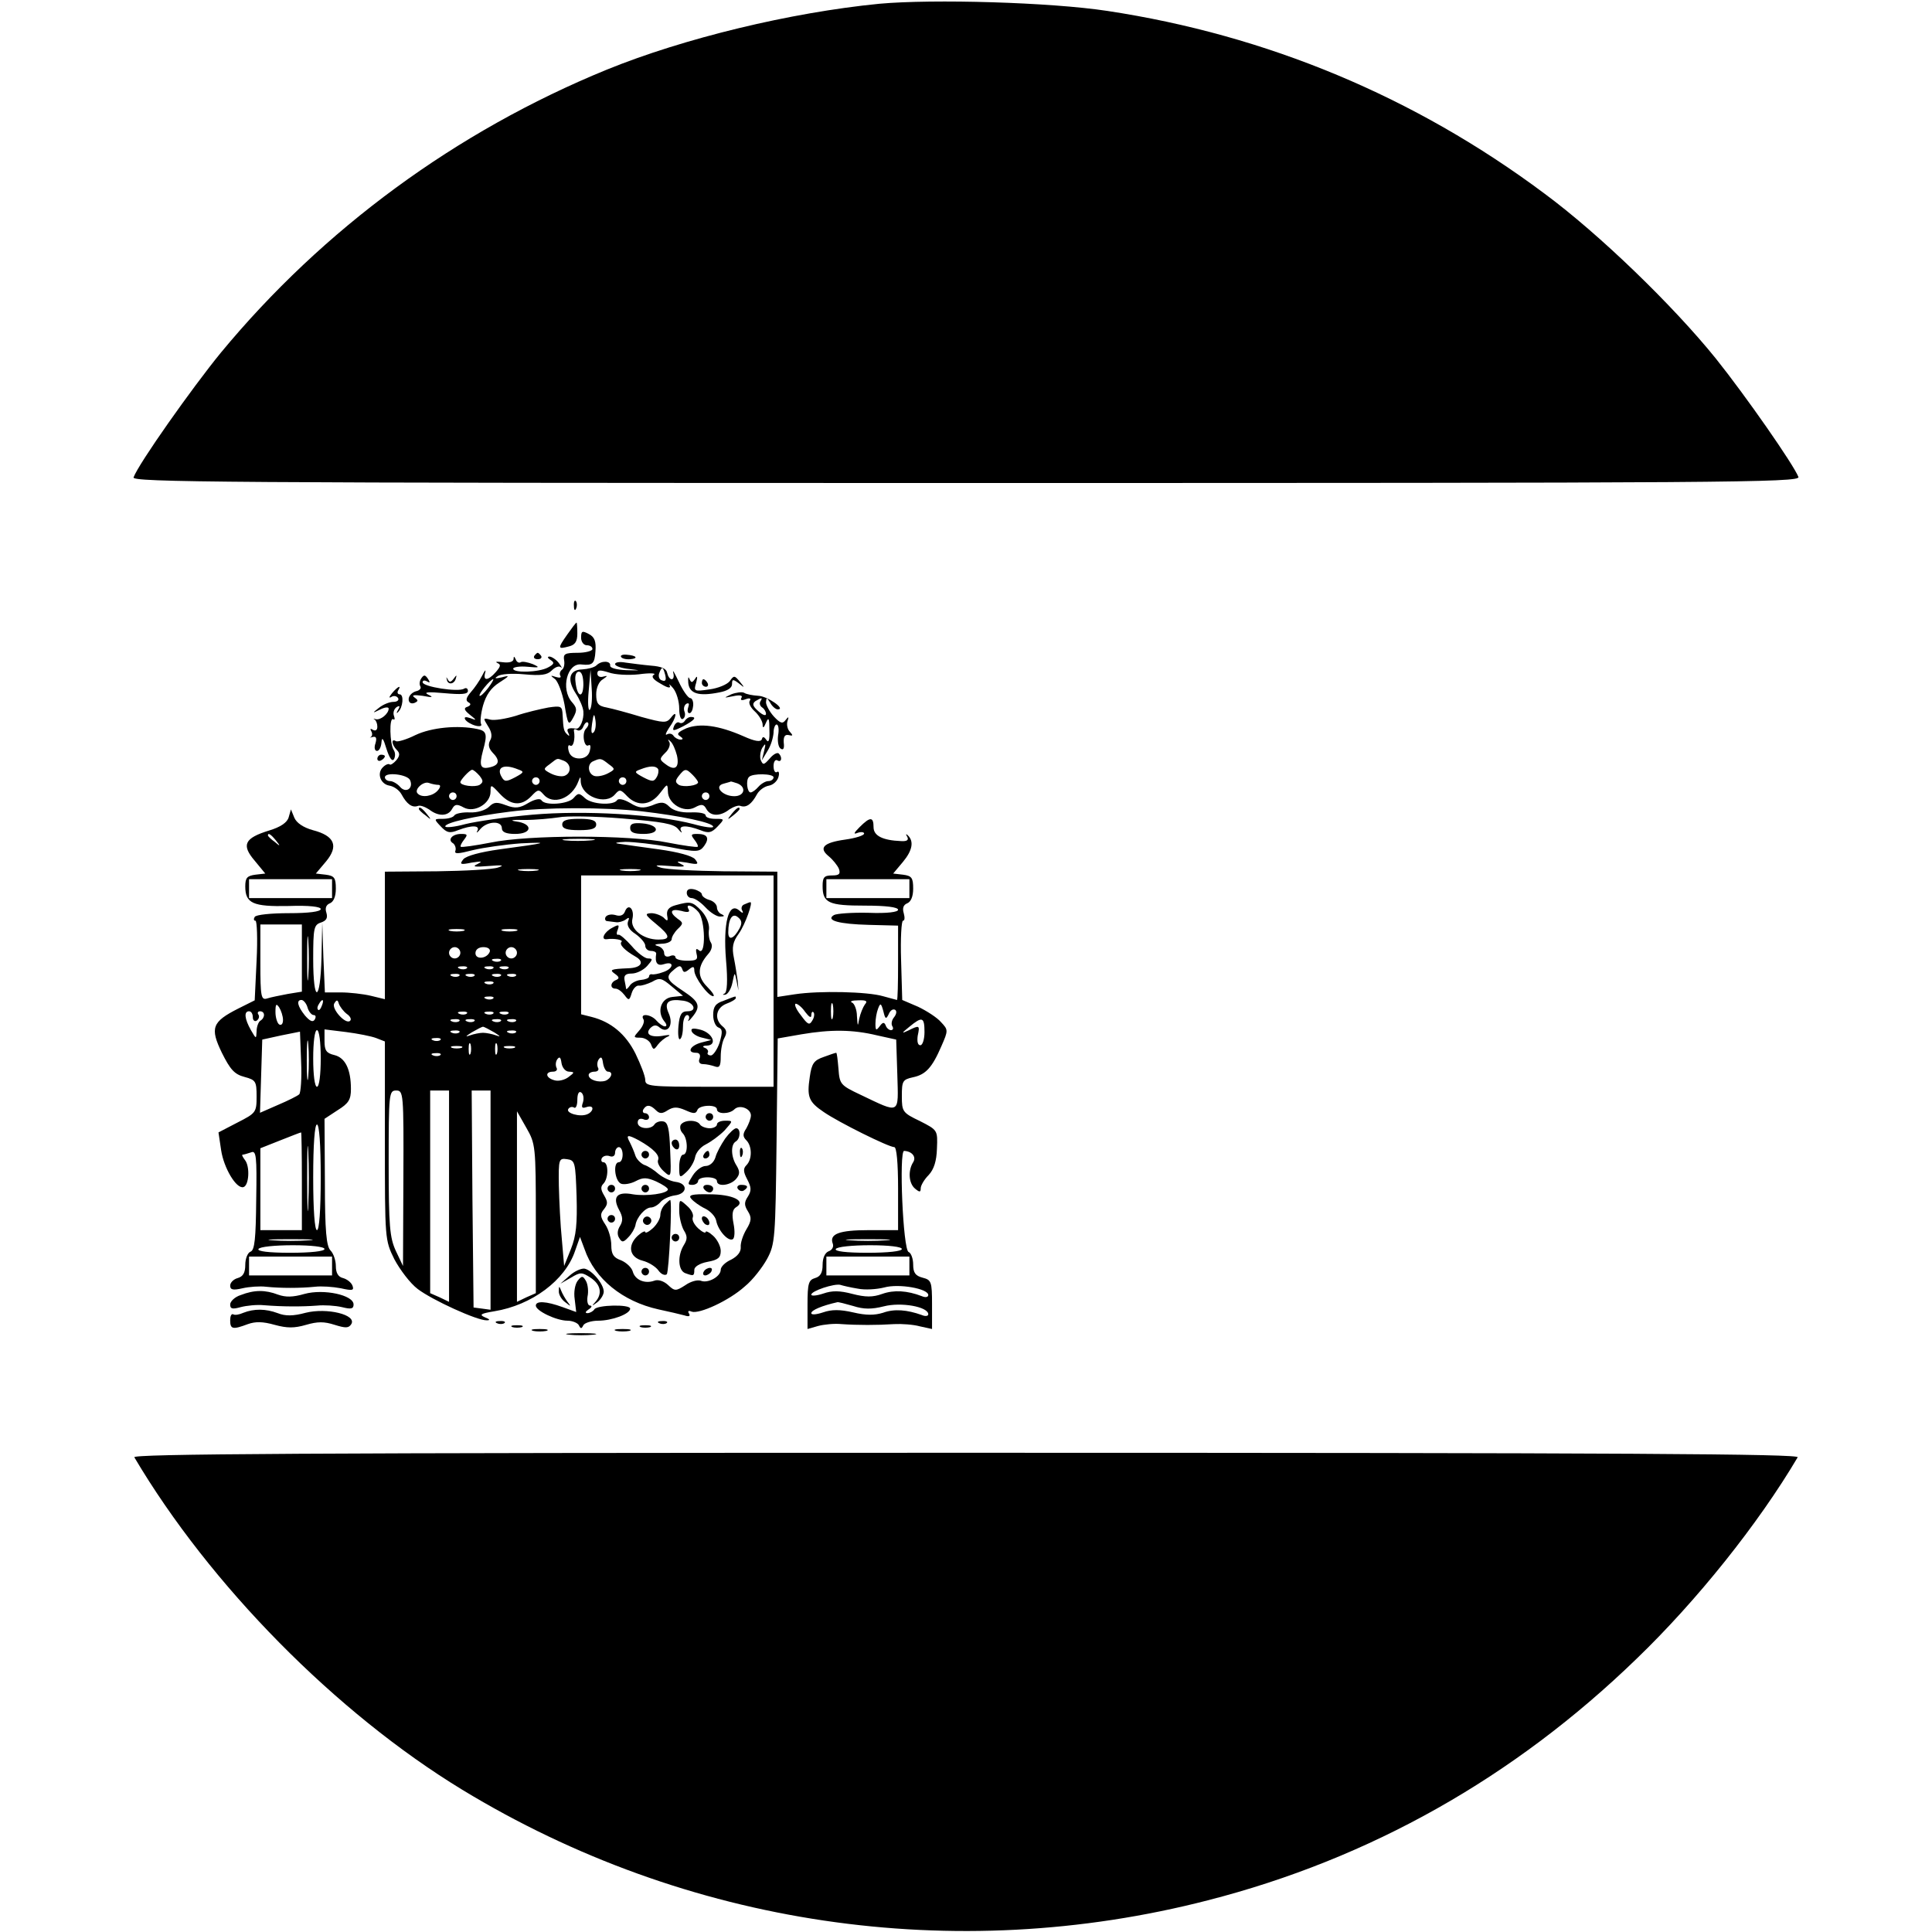 <?xml version="1.0" standalone="no"?>
<!DOCTYPE svg PUBLIC "-//W3C//DTD SVG 20010904//EN"
 "http://www.w3.org/TR/2001/REC-SVG-20010904/DTD/svg10.dtd">
<svg version="1.0" xmlns="http://www.w3.org/2000/svg"
 width="512pt" height="512pt" viewBox="0 0 512 512"
 preserveAspectRatio="xMidYMid meet">

<g transform="translate(0,512) scale(0.1,-0.1)"
fill="#000000" stroke="none">
<path d="M2330 5110 c-234 -23 -517 -91 -723 -175 -398 -163 -751 -422 -1022
-750 -76 -93 -218 -294 -231 -330 -6 -13 225 -15 2206 -15 2012 0 2212 1 2206
16 -13 33 -139 214 -219 314 -113 140 -308 329 -454 437 -344 257 -736 420
-1158 484 -151 23 -462 32 -605 19z"/>
<path d="M1521 3514 c0 -11 3 -14 6 -6 3 7 2 16 -1 19 -3 4 -6 -2 -5 -13z"/>
<path d="M1503 3438 c-26 -37 -25 -39 5 -31 16 4 22 13 22 34 0 16 -1 29 -2
29 -2 0 -13 -15 -25 -32z"/>
<path d="M1540 3430 c0 -11 7 -20 15 -20 8 0 15 -4 15 -10 0 -5 -18 -10 -39
-10 -34 0 -39 -3 -36 -20 2 -11 -1 -22 -6 -25 -5 -4 -7 -11 -4 -16 3 -5 -2 -6
-12 -3 -15 5 -15 4 -3 -5 8 -5 20 -36 26 -68 9 -55 11 -57 23 -35 11 20 10 26
-3 41 -31 35 -13 106 26 100 28 -3 34 2 36 35 2 26 -2 38 -18 46 -17 9 -20 8
-20 -10z"/>
<path d="M1416 3382 c-3 -5 1 -9 9 -9 8 0 12 4 9 9 -3 4 -7 8 -9 8 -2 0 -6 -4
-9 -8z"/>
<path d="M1646 3379 c2 -4 13 -7 24 -6 23 2 17 10 -10 12 -10 1 -17 -2 -14 -6z"/>
<path d="M1361 3373 c-1 -7 -12 -10 -28 -8 -16 2 -22 2 -15 -2 10 -4 9 -9 -4
-24 -21 -24 -35 -24 -28 -1 2 9 -1 6 -8 -8 -7 -14 -21 -34 -30 -44 -12 -14
-15 -22 -7 -27 8 -4 7 -8 -2 -12 -11 -3 -9 -9 6 -21 19 -15 19 -16 1 -9 -12 4
-17 3 -13 -4 4 -6 16 -13 27 -16 11 -3 18 -1 15 4 -3 5 -1 27 5 49 8 28 21 47
43 61 28 18 29 20 7 14 -18 -4 -21 -3 -11 3 7 6 39 8 70 5 44 -4 61 -2 73 10
9 9 19 13 24 9 5 -4 2 1 -5 11 -7 9 -19 17 -25 17 -6 0 -5 -4 3 -9 11 -7 10
-11 -7 -20 -24 -13 -92 -15 -92 -3 0 4 17 7 38 5 32 -3 34 -2 14 7 -13 5 -28
8 -32 5 -5 -3 -11 1 -13 7 -4 9 -6 10 -6 1z m-68 -77 c-10 -13 -20 -22 -22
-20 -4 4 29 44 36 44 2 0 -4 -11 -14 -24z"/>
<path d="M1581 3357 c-6 -6 -23 -10 -38 -11 -35 -1 -41 -27 -17 -64 10 -15 19
-36 20 -47 2 -22 -9 -47 -19 -46 -21 3 -27 0 -21 -11 4 -8 3 -10 -2 -5 -10 9
-11 14 -13 52 -1 24 -4 25 -38 20 -21 -4 -60 -13 -86 -22 -27 -8 -57 -13 -68
-10 -19 5 -19 4 -6 -17 10 -15 12 -28 6 -38 -6 -11 -4 -21 6 -32 20 -20 19
-33 -5 -39 -27 -7 -31 3 -20 44 12 43 10 52 -15 57 -52 11 -122 4 -164 -16
-24 -12 -48 -19 -52 -16 -13 8 -11 -10 3 -24 8 -8 8 -15 -2 -27 -7 -8 -15 -13
-17 -11 -3 3 -11 0 -18 -7 -17 -16 -7 -45 17 -49 12 -2 26 -12 32 -23 14 -26
28 -36 43 -31 6 3 19 -2 30 -9 24 -19 50 -19 61 1 7 13 13 14 31 4 28 -15 71
10 71 42 0 20 1 20 25 -6 29 -31 57 -33 83 -6 17 18 20 19 32 5 25 -30 76 -12
93 35 5 13 6 13 6 -1 2 -40 66 -64 91 -34 12 14 15 13 32 -5 27 -28 62 -25 87
8 20 26 20 26 21 5 0 -33 42 -58 71 -43 18 10 24 9 31 -4 11 -20 37 -20 61 -1
11 7 24 12 30 9 15 -5 29 5 43 31 6 11 20 21 32 23 11 2 22 12 25 23 3 10 1
17 -4 13 -5 -3 -9 4 -9 16 0 12 5 18 10 15 11 -7 14 8 4 18 -4 4 -15 -2 -24
-13 -16 -18 -18 -18 -24 -4 -3 8 -1 23 4 32 9 14 10 12 5 -8 l-6 -25 15 25 c9
14 15 35 16 48 0 12 4 22 8 22 5 0 7 -13 4 -29 -2 -16 1 -32 7 -35 7 -5 10 1
8 16 -1 16 3 22 13 20 12 -3 12 -1 3 9 -6 6 -9 19 -6 28 4 12 3 13 -5 3 -8
-11 -14 -9 -31 9 -11 12 -21 30 -21 38 1 13 2 13 11 -1 5 -10 15 -18 20 -18
23 0 -27 35 -51 36 -15 1 -32 4 -38 8 -5 3 -21 1 -34 -4 -21 -10 -21 -10 5 -5
18 4 26 2 22 -4 -4 -7 1 -8 11 -4 11 4 15 2 11 -4 -4 -6 2 -18 13 -28 11 -10
20 -25 21 -34 0 -12 3 -11 9 4 7 16 9 11 9 -20 1 -26 -2 -35 -8 -26 -6 9 -10
10 -12 2 -3 -8 -18 -6 -49 8 -66 29 -115 35 -151 21 -22 -10 -27 -15 -17 -21
9 -6 9 -9 1 -9 -6 0 -15 5 -18 10 -4 6 -11 7 -17 4 -6 -4 -4 3 5 17 20 27 23
51 5 27 -12 -15 -19 -14 -78 2 -36 11 -77 22 -92 25 -23 4 -28 11 -28 35 0 17
7 34 18 40 13 9 13 10 1 7 -9 -3 -16 1 -16 8 0 10 7 10 30 3 16 -6 52 -8 80
-5 29 4 47 3 40 -1 -8 -5 -2 -13 18 -24 18 -11 27 -13 24 -5 -4 6 1 3 9 -7 9
-11 16 -35 16 -54 0 -18 4 -31 10 -27 5 3 7 12 4 19 -3 8 -1 17 5 21 7 3 8 0
5 -9 -3 -9 -2 -16 3 -16 5 0 9 9 10 20 1 11 -3 20 -8 20 -5 0 -19 19 -30 43
-11 23 -17 34 -15 25 3 -10 1 -18 -4 -18 -5 0 -10 8 -12 17 -2 11 -15 17 -43
19 -22 2 -52 6 -67 8 -16 3 -28 1 -28 -4 0 -5 17 -11 38 -13 32 -4 31 -4 -8
-3 -26 1 -44 6 -43 12 2 13 -23 14 -36 1z m182 -26 c3 -13 1 -18 -9 -14 -7 2
-10 11 -7 19 7 19 10 18 16 -5z m-217 -26 c-1 -38 -17 -32 -21 9 -2 16 2 26 9
26 8 0 12 -14 12 -35z m17 -66 c-4 -4 -6 18 -3 49 l5 57 3 -49 c2 -27 0 -52
-5 -57z m452 22 c-3 -5 -1 -12 5 -16 5 -3 10 -11 10 -17 0 -6 -9 -3 -20 7 -16
14 -17 20 -8 27 17 10 20 10 13 -1z m-442 -82 c-6 -6 -7 3 -4 23 4 28 6 29 9
9 2 -13 0 -27 -5 -32z m-20 10 c-12 -12 -5 -52 7 -44 5 3 6 -4 3 -15 -3 -13
-14 -20 -28 -20 -14 0 -25 7 -28 20 -3 11 -1 18 4 14 8 -5 14 17 10 39 -1 5 3
6 9 2 5 -3 13 1 16 10 4 9 9 13 12 10 3 -3 1 -10 -5 -16z m241 -71 c7 -32 -5
-42 -29 -24 -18 13 -18 15 -2 31 10 9 14 22 11 28 -5 8 -4 9 3 2 6 -5 13 -22
17 -37z m-300 -14 c20 -8 21 -33 2 -40 -8 -3 -24 0 -36 6 -21 11 -21 12 -3 25
22 17 18 16 37 9z m119 -9 c18 -13 18 -14 -3 -25 -12 -6 -28 -9 -36 -6 -17 7
-18 33 -1 39 18 8 20 8 40 -8z m-240 -14 c17 -6 16 -8 -8 -21 -23 -12 -28 -12
-35 0 -16 26 4 37 43 21z m371 1 c2 -4 1 -14 -4 -22 -7 -12 -12 -12 -35 0 -24
13 -25 15 -8 21 25 10 41 10 47 1z m-473 -18 c10 -13 10 -17 0 -24 -13 -7 -51
-2 -51 7 0 6 24 32 31 33 4 0 12 -7 20 -16z m565 2 c8 -8 14 -17 14 -19 0 -9
-38 -14 -51 -7 -10 7 -10 11 0 24 16 20 19 20 37 2z m-749 -14 c9 -22 -12 -35
-27 -17 -7 8 -19 15 -26 15 -8 0 -14 5 -14 10 0 15 61 8 67 -8z m963 8 c0 -5
-6 -10 -14 -10 -7 0 -19 -7 -26 -15 -7 -8 -16 -15 -21 -15 -9 0 -13 33 -4 41
9 10 65 9 65 -1z m-620 -10 c0 -5 -4 -10 -10 -10 -5 0 -10 5 -10 10 0 6 5 10
10 10 6 0 10 -4 10 -10z m230 0 c0 -5 -4 -10 -10 -10 -5 0 -10 5 -10 10 0 6 5
10 10 10 6 0 10 -4 10 -10z m-498 -10 c6 0 6 -6 -2 -15 -13 -15 -42 -20 -53
-8 -11 10 15 34 30 28 8 -3 19 -5 25 -5z m792 4 c25 -10 19 -34 -8 -34 -31 0
-55 26 -29 33 10 3 19 5 20 6 1 0 8 -2 17 -5z m-744 -34 c0 -5 -4 -10 -10 -10
-5 0 -10 5 -10 10 0 6 5 10 10 10 6 0 10 -4 10 -10z m670 0 c0 -5 -4 -10 -10
-10 -5 0 -10 5 -10 10 0 6 5 10 10 10 6 0 10 -4 10 -10z"/>
<path d="M1115 3320 c-3 -5 -4 -14 -1 -19 3 -5 -2 -11 -12 -13 -10 -3 -19 -12
-19 -21 0 -9 6 -13 15 -10 11 5 11 7 0 15 -8 6 -1 7 22 4 26 -5 30 -4 15 3
-14 7 0 8 43 4 45 -4 62 -3 62 6 0 7 -5 9 -10 6 -15 -10 -110 5 -110 17 0 5 5
6 12 2 7 -4 8 -3 4 4 -9 15 -13 15 -21 2z"/>
<path d="M1184 3320 c2 -16 20 -14 24 2 3 10 2 10 -6 -1 -7 -9 -11 -10 -15 -2
-4 7 -5 8 -3 1z"/>
<path d="M1824 3310 c3 -28 27 -36 82 -25 22 4 34 12 34 22 0 13 2 14 18 2 16
-13 16 -12 3 4 -14 17 -16 18 -27 2 -7 -9 -31 -19 -54 -22 -41 -6 -42 -5 -35
18 4 16 3 20 -3 10 -8 -11 -10 -11 -15 0 -3 8 -4 3 -3 -11z"/>
<path d="M1860 3310 c0 -5 5 -10 11 -10 5 0 7 5 4 10 -3 6 -8 10 -11 10 -2 0
-4 -4 -4 -10z"/>
<path d="M1039 3283 c-8 -10 -9 -14 -2 -10 6 4 14 3 18 -3 3 -5 -2 -10 -12
-10 -11 0 -28 -7 -39 -16 -18 -14 -18 -15 4 -4 12 6 22 7 22 2 0 -13 -21 -31
-34 -28 -6 2 -8 1 -3 -1 4 -3 7 -11 7 -19 0 -9 -5 -12 -12 -8 -6 4 -8 3 -4 -4
3 -5 3 -12 -1 -15 -5 -2 -2 -2 5 0 9 2 11 -3 7 -17 -4 -11 -2 -20 4 -20 6 0
11 10 12 23 1 15 5 10 13 -17 8 -25 15 -35 20 -28 4 7 4 18 -1 25 -10 16 -12
87 -1 81 4 -3 5 1 2 9 -3 8 0 18 7 23 8 5 10 3 4 -7 -5 -8 -4 -11 0 -6 13 12
16 47 4 47 -5 0 -7 5 -4 10 10 16 -1 11 -16 -7z"/>
<path d="M1815 3210 c-4 -6 -10 -8 -15 -5 -4 3 -11 -2 -14 -10 -5 -13 -2 -13
24 0 30 16 38 25 21 25 -6 0 -13 -5 -16 -10z"/>
<path d="M1000 3109 c0 -5 5 -7 10 -4 6 3 10 8 10 11 0 2 -4 4 -10 4 -5 0 -10
-5 -10 -11z"/>
<path d="M1520 3005 c-14 -16 -75 -21 -85 -6 -3 6 -18 3 -35 -7 -23 -14 -35
-15 -59 -6 -24 9 -32 9 -45 -4 -9 -9 -31 -16 -51 -15 -19 1 -38 -3 -41 -8 -3
-5 -16 -9 -30 -9 -24 0 -25 0 -6 -20 16 -17 24 -19 46 -10 37 14 59 13 51 -2
-4 -7 0 -5 8 5 18 21 57 23 57 2 0 -10 11 -15 35 -15 46 0 48 27 3 33 -20 3
-10 5 22 4 30 0 71 4 91 7 19 4 95 3 168 -3 107 -9 137 -14 148 -28 8 -10 12
-12 8 -5 -8 15 14 16 51 2 22 -9 30 -7 46 10 19 20 18 20 -7 20 -14 0 -25 4
-25 9 0 6 -18 9 -40 8 -25 -1 -46 5 -56 15 -13 13 -21 14 -45 4 -24 -9 -36 -8
-59 6 -17 10 -32 13 -35 7 -10 -14 -67 -11 -85 6 -15 14 -18 14 -30 0z m180
-35 c103 -12 190 -30 190 -41 0 -4 -24 -1 -52 7 -99 26 -290 37 -427 25 -69
-6 -150 -18 -178 -25 -29 -8 -53 -10 -53 -6 0 10 76 27 171 39 92 12 250 12
349 1z"/>
<path d="M1110 2976 c0 -2 8 -10 18 -17 15 -13 16 -12 3 4 -13 16 -21 21 -21
13z"/>
<path d="M1939 2963 c-13 -16 -12 -17 4 -4 9 7 17 15 17 17 0 8 -8 3 -21 -13z"/>
<path d="M765 2954 c-4 -14 -22 -26 -52 -35 -65 -20 -74 -38 -38 -80 l28 -34
-26 -3 c-22 -3 -27 -8 -27 -31 0 -45 20 -54 115 -52 55 2 85 -2 85 -8 0 -7
-32 -11 -84 -11 -47 0 -88 -4 -91 -10 -3 -5 -3 -10 2 -10 4 0 6 -48 3 -106
l-5 -105 -44 -22 c-69 -35 -75 -51 -43 -117 22 -44 33 -57 60 -64 30 -8 32
-12 32 -52 0 -42 -2 -44 -51 -69 l-50 -26 7 -47 c7 -47 40 -103 59 -98 15 4
18 55 4 72 -6 8 -9 14 -6 14 3 0 13 3 22 6 14 6 16 -8 14 -125 -1 -103 -4
-134 -15 -138 -8 -3 -14 -19 -14 -35 0 -21 -6 -31 -20 -35 -11 -3 -20 -12 -20
-20 0 -11 7 -13 33 -7 17 4 46 6 62 4 38 -4 91 -4 130 0 17 2 47 0 68 -4 31
-7 36 -6 31 7 -3 8 -14 17 -25 20 -13 3 -19 14 -19 32 0 14 -6 33 -14 41 -11
11 -15 51 -15 181 l-1 168 35 23 c29 18 35 28 35 56 0 52 -15 83 -44 90 -21 5
-26 12 -26 37 l0 31 57 -7 c31 -4 67 -11 80 -16 l23 -9 0 -263 c0 -262 0 -263
25 -314 15 -28 42 -64 62 -79 38 -29 158 -84 183 -83 10 0 8 3 -5 8 -16 7 -11
10 25 16 99 16 188 82 214 160 l13 37 12 -32 c27 -79 101 -139 196 -160 28 -6
58 -13 69 -16 12 -4 16 -2 12 5 -4 6 -2 9 7 5 20 -7 99 29 141 67 21 17 47 51
59 73 21 39 22 55 25 313 l3 271 63 11 c77 13 135 13 201 -3 l50 -11 3 -93 c3
-107 9 -104 -98 -53 -53 25 -55 28 -58 69 -2 23 -4 42 -6 42 -2 0 -17 -5 -33
-11 -26 -9 -32 -17 -37 -53 -8 -53 -3 -66 37 -93 39 -27 172 -93 187 -93 6 0
10 -41 10 -110 l0 -110 -78 0 c-78 0 -105 -10 -95 -36 3 -8 -2 -17 -11 -20
-10 -4 -16 -18 -16 -36 0 -21 -6 -31 -20 -35 -17 -5 -20 -14 -20 -70 l0 -65
28 8 c15 4 43 7 62 5 43 -3 94 -3 140 0 19 1 50 -1 68 -6 l32 -7 0 65 c0 61
-2 65 -25 71 -19 5 -25 13 -25 35 0 16 -6 31 -12 33 -15 5 -26 268 -12 268 21
-1 33 -16 24 -30 -14 -22 -12 -56 5 -70 12 -10 15 -10 15 1 0 7 9 23 21 35 14
15 21 37 22 70 2 49 2 49 -45 73 -46 22 -48 25 -48 66 0 40 2 44 29 50 34 7
51 25 76 83 18 41 18 43 -1 63 -10 12 -38 30 -61 41 l-42 18 -3 105 c-2 58 1
105 5 105 5 0 5 9 2 20 -4 13 -1 22 9 26 10 4 16 18 16 39 0 29 -4 34 -27 37
l-26 3 26 31 c25 30 30 55 12 71 -4 4 -5 2 -1 -4 5 -9 0 -13 -16 -12 -49 2
-73 14 -73 37 0 28 -9 28 -37 0 -16 -16 -17 -20 -5 -15 9 3 17 2 17 -2 0 -5
-22 -12 -50 -16 -58 -8 -71 -22 -44 -44 11 -9 23 -24 27 -33 5 -14 1 -18 -18
-18 -21 0 -25 -5 -25 -28 0 -45 16 -52 112 -52 56 0 88 -4 88 -11 0 -6 -28
-10 -79 -8 -43 1 -84 -2 -91 -6 -23 -14 13 -24 93 -26 l77 -2 0 -98 c0 -55 -1
-99 -3 -99 -1 0 -18 5 -37 10 -41 12 -168 15 -234 5 l-46 -7 0 166 0 166 -142
1 c-79 1 -154 5 -168 10 -18 6 -12 7 25 4 37 -3 45 -2 30 5 -15 8 -12 8 15 4
30 -6 33 -5 22 9 -8 9 -45 19 -95 26 -45 6 -93 13 -107 15 -14 2 -6 4 17 5 23
0 76 -6 119 -14 71 -14 78 -13 90 3 15 21 9 32 -18 32 -17 0 -18 -2 -8 -15 7
-9 11 -17 9 -19 -2 -2 -38 3 -79 11 -102 21 -370 21 -470 0 -41 -8 -77 -13
-79 -11 -2 2 2 10 9 19 10 13 9 15 -8 15 -24 0 -37 -16 -21 -25 5 -4 8 -13 6
-19 -4 -10 7 -9 46 1 29 7 86 15 127 18 81 4 70 1 -57 -16 -50 -7 -87 -17 -95
-26 -11 -14 -8 -15 22 -9 27 4 30 4 15 -4 -15 -7 -7 -8 30 -5 37 3 43 2 25 -4
-14 -5 -87 -9 -162 -10 l-138 -1 0 -169 0 -169 -37 9 c-21 5 -57 9 -80 9 l-42
0 -4 93 -3 92 -2 -92 c-3 -121 -22 -124 -22 -4 0 81 2 90 20 96 15 5 19 12 15
26 -4 12 -1 21 9 25 10 4 16 18 16 39 0 29 -4 34 -27 37 l-26 3 27 32 c34 41
23 68 -35 83 -25 7 -43 19 -49 33 l-9 22 -6 -21z m-34 -61 c13 -16 12 -17 -3
-4 -10 7 -18 15 -18 17 0 8 8 3 21 -13z m836 0 c-20 -2 -52 -2 -70 0 -17 2 0
4 38 4 39 0 53 -2 32 -4z m-144 -80 c-13 -2 -33 -2 -45 0 -13 2 -3 4 22 4 25
0 35 -2 23 -4z m270 0 c-13 -2 -33 -2 -45 0 -13 2 -3 4 22 4 25 0 35 -2 23 -4z
m357 -293 l0 -280 -170 0 c-157 0 -170 1 -170 18 0 10 -12 41 -26 70 -26 52
-65 84 -116 97 l-28 7 0 184 0 184 255 0 255 0 0 -280z m-1170 245 l0 -25
-110 0 -110 0 0 25 0 25 110 0 110 0 0 -25z m1530 0 l0 -25 -110 0 -110 0 0
25 0 25 110 0 110 0 0 -25z m-1610 -184 l0 -89 -37 -6 c-21 -4 -46 -9 -55 -12
-16 -5 -18 4 -18 95 l0 101 55 0 55 0 0 -89z m17 -48 c-2 -27 -3 -5 -3 47 0
52 1 74 3 48 2 -27 2 -69 0 -95z m411 120 c-10 -2 -26 -2 -35 0 -10 3 -2 5 17
5 19 0 27 -2 18 -5z m140 0 c-10 -2 -26 -2 -35 0 -10 3 -2 5 17 5 19 0 27 -2
18 -5z m-148 -58 c0 -8 -7 -15 -15 -15 -8 0 -15 7 -15 15 0 8 7 15 15 15 8 0
15 -7 15 -15z m78 3 c-7 -19 -38 -22 -38 -4 0 10 9 16 21 16 12 0 19 -5 17
-12z m72 -3 c0 -8 -7 -15 -15 -15 -8 0 -15 7 -15 15 0 8 7 15 15 15 8 0 15 -7
15 -15z m-43 -21 c-3 -3 -12 -4 -19 -1 -8 3 -5 6 6 6 11 1 17 -2 13 -5z m-90
-20 c-3 -3 -12 -4 -19 -1 -8 3 -5 6 6 6 11 1 17 -2 13 -5z m70 0 c-3 -3 -12
-4 -19 -1 -8 3 -5 6 6 6 11 1 17 -2 13 -5z m40 0 c-3 -3 -12 -4 -19 -1 -8 3
-5 6 6 6 11 1 17 -2 13 -5z m-130 -20 c-3 -3 -12 -4 -19 -1 -8 3 -5 6 6 6 11
1 17 -2 13 -5z m40 0 c-3 -3 -12 -4 -19 -1 -8 3 -5 6 6 6 11 1 17 -2 13 -5z
m70 0 c-3 -3 -12 -4 -19 -1 -8 3 -5 6 6 6 11 1 17 -2 13 -5z m40 0 c-3 -3 -12
-4 -19 -1 -8 3 -5 6 6 6 11 1 17 -2 13 -5z m-60 -20 c-3 -3 -12 -4 -19 -1 -8
3 -5 6 6 6 11 1 17 -2 13 -5z m0 -40 c-3 -3 -12 -4 -19 -1 -8 3 -5 6 6 6 11 1
17 -2 13 -5z m-492 -24 c3 -11 11 -20 16 -20 6 0 7 -5 3 -12 -5 -8 -13 -4 -26
11 -20 25 -23 41 -9 41 5 0 13 -9 16 -20z m38 5 c-3 -9 -8 -14 -10 -11 -3 3
-2 9 2 15 9 16 15 13 8 -4z m66 -22 c9 -6 13 -14 9 -18 -11 -12 -51 32 -42 46
6 10 9 10 12 -1 3 -8 12 -20 21 -27z m1288 -10 c-3 -10 -5 -2 -5 17 0 19 2 27
5 18 2 -10 2 -26 0 -35z m85 35 c-5 -7 -12 -24 -15 -38 -4 -22 -4 -21 -6 7 0
17 -7 34 -13 36 -7 3 0 6 16 6 22 1 26 -2 18 -11z m-1542 -41 c0 -10 -4 -15
-10 -12 -5 3 -10 18 -10 33 0 21 2 24 10 12 5 -8 10 -23 10 -33z m1384 21 c10
-13 16 -17 16 -9 0 8 3 12 6 8 3 -3 2 -13 -3 -21 -8 -14 -12 -12 -31 14 -13
16 -18 30 -13 30 5 0 17 -10 25 -22z m221 -6 c4 10 11 15 17 12 5 -3 4 -11 -2
-19 -7 -8 -9 -19 -5 -25 3 -5 2 -10 -4 -10 -5 0 -12 6 -14 13 -4 9 -8 8 -16
-3 -9 -12 -11 -11 -11 7 0 12 3 30 7 40 6 16 8 15 14 -7 5 -21 7 -22 14 -8z
m-1685 -8 c0 -8 5 -12 10 -9 6 4 8 11 5 16 -4 5 -1 9 4 9 14 0 14 -17 1 -25
-5 -3 -10 -16 -10 -28 -1 -21 -1 -21 -15 3 -17 30 -19 50 -5 50 6 0 10 -7 10
-16z m567 10 c-3 -3 -12 -4 -19 -1 -8 3 -5 6 6 6 11 1 17 -2 13 -5z m70 0 c-3
-3 -12 -4 -19 -1 -8 3 -5 6 6 6 11 1 17 -2 13 -5z m40 0 c-3 -3 -12 -4 -19 -1
-8 3 -5 6 6 6 11 1 17 -2 13 -5z m-130 -20 c-3 -3 -12 -4 -19 -1 -8 3 -5 6 6
6 11 1 17 -2 13 -5z m40 0 c-3 -3 -12 -4 -19 -1 -8 3 -5 6 6 6 11 1 17 -2 13
-5z m70 0 c-3 -3 -12 -4 -19 -1 -8 3 -5 6 6 6 11 1 17 -2 13 -5z m40 0 c-3 -3
-12 -4 -19 -1 -8 3 -5 6 6 6 11 1 17 -2 13 -5z m1083 -29 c0 -19 -5 -35 -11
-35 -7 0 -9 10 -7 25 6 28 5 29 -25 14 -19 -9 -18 -7 3 10 34 28 40 26 40 -14z
m-1140 -1 c16 -10 18 -13 5 -8 -11 4 -27 7 -35 7 -8 0 -24 -3 -35 -7 -13 -5
-11 -2 5 8 14 8 27 15 30 15 3 0 16 -7 30 -15z m-517 -164 c-4 -4 -30 -17 -56
-28 l-48 -21 3 97 3 97 50 11 50 10 3 -80 c2 -43 -1 -82 -5 -86z m24 48 c-2
-24 -4 -5 -4 42 0 47 2 66 4 43 2 -24 2 -62 0 -85z m33 47 c0 -43 -4 -75 -10
-75 -6 0 -10 32 -10 75 0 43 4 75 10 75 6 0 10 -32 10 -75z m367 69 c-3 -3
-12 -4 -19 -1 -8 3 -5 6 6 6 11 1 17 -2 13 -5z m150 0 c-3 -3 -12 -4 -19 -1
-8 3 -5 6 6 6 11 1 17 -2 13 -5z m-200 -20 c-3 -3 -12 -4 -19 -1 -8 3 -5 6 6
6 11 1 17 -2 13 -5z m80 -36 c-3 -7 -5 -2 -5 12 0 14 2 19 5 13 2 -7 2 -19 0
-25z m70 0 c-3 -7 -5 -2 -5 12 0 14 2 19 5 13 2 -7 2 -19 0 -25z m-94 15 c-7
-2 -19 -2 -25 0 -7 3 -2 5 12 5 14 0 19 -2 13 -5z m140 0 c-7 -2 -19 -2 -25 0
-7 3 -2 5 12 5 14 0 19 -2 13 -5z m-196 -19 c-3 -3 -12 -4 -19 -1 -8 3 -5 6 6
6 11 1 17 -2 13 -5z m341 -44 c15 -1 15 -2 -1 -14 -10 -8 -27 -12 -37 -9 -24
6 -27 23 -4 23 8 0 12 5 9 10 -3 6 -3 16 2 23 6 8 9 5 11 -10 2 -13 11 -23 20
-23z m103 0 c15 0 10 -17 -6 -24 -18 -6 -45 2 -45 15 0 5 7 9 16 9 8 0 12 5 9
10 -3 6 -3 16 2 23 6 8 9 5 11 -10 2 -13 8 -23 13 -23z m-542 -282 l-1 -233
-19 40 c-16 35 -19 65 -19 233 0 185 1 192 20 192 19 0 20 -6 19 -232z m121
-48 l0 -280 -25 12 -25 11 0 269 0 268 25 0 25 0 0 -280z m110 -11 l0 -290
-22 3 -23 3 -3 288 -2 287 25 0 25 0 0 -291z m245 260 c-5 -14 -3 -17 9 -13 9
3 16 2 16 -4 0 -5 -6 -12 -14 -15 -19 -8 -57 3 -50 14 3 5 10 7 15 4 5 -4 9 6
9 20 0 16 4 24 10 20 6 -4 8 -15 5 -26z m193 -21 c10 -10 17 -10 32 0 15 9 25
9 46 0 22 -10 28 -10 32 0 4 14 52 16 52 2 0 -13 33 -13 46 0 14 14 44 2 44
-16 0 -8 -6 -23 -12 -34 -10 -15 -10 -22 0 -32 15 -15 16 -50 0 -66 -9 -9 -8
-18 2 -37 11 -21 12 -30 2 -46 -10 -15 -10 -23 0 -39 10 -16 10 -25 -4 -48 -9
-15 -16 -36 -15 -47 1 -12 -8 -24 -25 -33 -16 -7 -28 -19 -28 -27 0 -18 -34
-37 -53 -29 -9 3 -27 -2 -41 -12 -25 -16 -28 -16 -46 1 -11 10 -26 15 -36 11
-25 -9 -51 2 -57 24 -3 11 -17 24 -31 30 -20 7 -26 16 -26 40 0 17 -7 42 -16
55 -14 21 -14 28 -3 41 10 13 10 19 0 36 -9 15 -10 23 -2 31 14 14 14 57 0 57
-5 0 -7 5 -4 11 4 6 13 8 21 5 8 -3 14 1 14 9 0 8 5 15 10 15 6 0 10 -9 10
-20 0 -11 -4 -20 -10 -20 -16 0 -11 -50 6 -57 8 -3 26 0 39 7 19 10 29 10 54
-1 17 -8 31 -17 31 -21 0 -11 -57 -19 -93 -13 -42 8 -55 -7 -36 -42 10 -18 10
-29 2 -42 -7 -11 -8 -23 -2 -32 7 -12 11 -12 24 2 9 9 17 23 19 32 3 21 26 47
41 47 7 0 18 6 25 14 6 8 24 16 38 18 34 4 36 32 2 36 -14 2 -34 12 -45 21
-11 10 -28 21 -38 24 -9 4 -20 15 -23 24 -3 10 -10 26 -15 36 -11 20 -6 21 24
5 39 -22 56 -40 51 -52 -3 -7 4 -20 15 -30 20 -18 20 -17 17 55 -2 58 -6 75
-18 77 -9 2 -19 -2 -23 -7 -9 -16 -45 -13 -45 4 0 9 6 12 15 9 8 -4 15 -1 15
5 0 6 -5 11 -11 11 -5 0 -7 5 -4 10 8 13 18 13 33 -2z m-318 -287 l0 -198 -25
-11 -25 -12 0 253 0 252 25 -44 c24 -42 25 -48 25 -240z m-570 109 c0 -87 -4
-140 -10 -140 -6 0 -10 53 -10 140 0 87 4 140 10 140 6 0 10 -53 10 -140z
m-33 -72 c-1 -40 -3 -10 -3 67 0 77 1 110 3 73 2 -37 2 -100 0 -140z m-17 62
l0 -130 -55 0 -55 0 0 109 0 108 53 21 c28 11 53 21 55 21 1 1 2 -57 2 -129z
m728 -40 c2 -73 -1 -105 -15 -140 l-18 -45 -6 70 c-4 39 -7 103 -8 143 -1 71
0 73 22 70 21 -3 22 -8 25 -98z m-710 -117 c-27 -2 -69 -2 -95 0 -27 2 -5 3
47 3 52 0 74 -1 48 -3z m1530 0 c-27 -2 -69 -2 -95 0 -27 2 -5 3 47 3 52 0 74
-1 48 -3z m-1488 -23 c0 -6 -37 -10 -91 -10 -57 0 -88 4 -84 10 3 6 44 10 91
10 49 0 84 -4 84 -10z m1530 0 c0 -6 -37 -10 -91 -10 -57 0 -88 4 -84 10 3 6
44 10 91 10 49 0 84 -4 84 -10z m-1510 -45 l0 -25 -110 0 -110 0 0 25 0 25
110 0 110 0 0 -25z m1530 0 l0 -25 -110 0 -110 0 0 25 0 25 110 0 110 0 0 -25z
m-137 -60 c19 -4 50 -2 70 3 39 11 117 -3 117 -20 0 -6 -8 -7 -17 -3 -39 15
-74 17 -105 6 -25 -9 -44 -9 -79 0 -34 9 -54 9 -77 1 -18 -6 -32 -7 -32 -3 0
10 61 30 77 26 6 -2 27 -7 46 -10z m-12 -46 c28 -9 49 -9 81 -1 46 12 118 -1
118 -21 0 -5 -8 -6 -17 -2 -39 14 -73 17 -103 6 -23 -7 -45 -7 -79 1 -35 8
-57 8 -80 0 -18 -6 -31 -7 -31 -2 0 8 29 20 69 29 2 1 21 -4 42 -10z"/>
<path d="M1820 2754 c0 -8 6 -14 13 -14 8 0 24 -11 37 -25 13 -14 31 -25 39
-24 11 0 12 2 4 6 -7 2 -13 11 -13 18 0 8 -9 17 -20 20 -11 3 -20 10 -20 15 0
4 -9 10 -20 13 -13 3 -20 0 -20 -9z"/>
<path d="M1790 2721 c-18 -5 -24 -13 -22 -27 3 -15 1 -17 -9 -6 -7 6 -22 12
-33 12 -18 -1 -17 -4 12 -28 39 -32 40 -42 7 -42 -41 0 -76 28 -69 55 6 26
-11 43 -20 19 -4 -10 -13 -13 -25 -9 -11 3 -22 1 -26 -5 -3 -5 -1 -11 4 -11 6
-1 17 -2 24 -3 6 -1 18 2 25 7 9 7 11 6 6 -6 -3 -10 4 -22 20 -32 14 -10 26
-24 26 -31 0 -8 7 -14 15 -14 8 0 14 -3 14 -7 -4 -25 3 -34 21 -28 28 9 25
-12 -2 -21 -13 -5 -26 -7 -30 -6 -5 1 -8 -2 -8 -6 0 -4 -10 -8 -22 -9 -11 -1
-25 -8 -29 -15 -5 -7 -9 -11 -10 -8 0 3 -2 13 -4 23 -2 12 3 17 19 17 13 0 31
9 41 20 15 17 16 20 2 20 -8 0 -28 15 -43 33 -15 17 -31 31 -35 30 -5 -2 -6 4
-2 13 5 14 3 15 -15 5 -21 -11 -31 -32 -14 -30 19 3 45 -2 39 -7 -7 -7 9 -23
37 -39 25 -14 16 -30 -19 -31 -47 -2 -51 -4 -35 -15 11 -8 12 -12 3 -16 -16
-6 -17 -23 -2 -23 7 0 17 -8 24 -17 11 -15 13 -15 19 5 4 13 13 21 19 20 7 -1
22 4 35 10 20 12 26 10 52 -12 l30 -25 -28 -3 c-30 -3 -42 -38 -22 -64 7 -8 8
-14 2 -14 -5 0 -15 7 -22 15 -14 17 -45 21 -35 4 4 -5 -1 -19 -11 -30 -16 -18
-16 -19 3 -19 12 0 24 -8 28 -17 6 -16 8 -16 18 -2 7 9 19 19 27 22 8 4 4 5
-8 3 -35 -7 -54 2 -39 19 9 9 16 10 25 2 22 -18 38 7 24 38 -13 29 -1 39 39
33 28 -4 38 -28 11 -28 -16 0 -21 -8 -24 -39 -2 -22 0 -37 4 -35 5 3 8 18 8
35 0 16 5 29 11 29 5 0 7 -6 4 -12 -4 -7 1 -4 9 6 24 29 20 41 -24 70 -44 29
-48 37 -23 57 13 11 17 11 21 1 3 -10 7 -10 18 -1 11 9 14 8 14 -3 0 -18 37
-68 50 -68 5 0 -2 11 -16 25 -27 27 -26 54 3 87 9 10 12 22 7 30 -5 7 -7 24
-5 36 1 14 -7 34 -20 48 -24 25 -29 26 -69 15z m61 -18 c18 -21 20 -116 2
-102 -8 7 -10 5 -7 -9 4 -15 0 -18 -25 -18 -17 0 -31 4 -31 9 0 5 -7 7 -15 3
-9 -3 -15 0 -15 9 0 7 -8 16 -17 18 -11 3 -7 5 10 6 15 0 27 6 27 12 0 6 7 18
16 27 15 14 15 17 0 27 -24 18 -19 28 10 21 17 -5 23 -3 19 4 -10 17 11 11 26
-7z"/>
<path d="M1972 2723 c-6 -2 -9 -10 -5 -16 4 -8 1 -8 -9 1 -27 22 -42 -34 -34
-132 5 -56 3 -86 -4 -89 -6 -3 -5 -4 2 -3 7 1 16 16 19 32 6 29 6 29 11 4 l5
-25 -2 25 c-2 14 -6 41 -10 61 -6 29 -3 43 13 65 17 24 39 86 30 83 -2 0 -9
-3 -16 -6z m-12 -63 c-15 -28 -30 -34 -30 -11 0 36 11 53 26 40 10 -8 11 -16
4 -29z"/>
<path d="M1918 2468 c-22 -7 -28 -16 -28 -38 0 -15 6 -30 14 -33 11 -4 11 -12
3 -40 -6 -18 -17 -34 -23 -34 -7 0 -11 4 -8 8 2 4 -2 10 -8 12 -8 3 -5 6 5 6
29 1 16 33 -16 42 -20 5 -27 4 -24 -4 2 -6 14 -14 28 -17 l24 -6 -27 -7 c-29
-8 -39 -27 -13 -27 9 0 12 -6 9 -15 -4 -9 0 -15 9 -15 9 0 22 -3 31 -6 13 -5
16 1 16 26 0 17 4 40 10 50 7 13 6 21 -5 30 -23 19 -18 49 10 60 14 5 25 12
25 15 0 3 -1 5 -2 4 -2 0 -15 -5 -30 -11z"/>
<path d="M1870 2160 c0 -5 5 -10 10 -10 6 0 10 5 10 10 0 6 -4 10 -10 10 -5 0
-10 -4 -10 -10z"/>
<path d="M1804 2139 c-3 -6 -1 -16 5 -22 14 -14 15 -57 1 -57 -5 0 -10 -14
-10 -32 0 -30 1 -31 19 -14 11 10 21 28 23 39 2 12 14 27 28 34 14 7 36 23 50
37 23 26 23 26 2 26 -12 0 -22 -4 -22 -10 0 -5 -9 -10 -19 -10 -11 0 -23 5
-26 10 -8 13 -42 13 -51 -1z"/>
<path d="M1922 2103 c-11 -16 -23 -38 -26 -50 -4 -13 -15 -23 -26 -23 -10 0
-25 -11 -34 -25 -14 -22 -15 -25 -1 -25 8 0 15 5 15 10 0 6 11 10 25 10 14 0
25 -4 25 -10 0 -16 36 -12 51 6 10 12 10 20 1 35 -15 23 -16 56 -2 64 13 8 13
35 1 35 -5 0 -18 -12 -29 -27z"/>
<path d="M1780 2091 c0 -6 5 -13 10 -16 6 -3 10 1 10 9 0 9 -4 16 -10 16 -5 0
-10 -4 -10 -9z"/>
<path d="M1961 2064 c0 -11 3 -14 6 -6 3 7 2 16 -1 19 -3 4 -6 -2 -5 -13z"/>
<path d="M1700 2060 c0 -5 5 -10 10 -10 6 0 10 5 10 10 0 6 -4 10 -10 10 -5 0
-10 -4 -10 -10z"/>
<path d="M1865 2060 c-3 -5 -1 -10 4 -10 6 0 11 5 11 10 0 6 -2 10 -4 10 -3 0
-8 -4 -11 -10z"/>
<path d="M1610 1970 c0 -5 5 -10 10 -10 6 0 10 5 10 10 0 6 -4 10 -10 10 -5 0
-10 -4 -10 -10z"/>
<path d="M1700 1970 c0 -5 5 -10 10 -10 6 0 10 5 10 10 0 6 -4 10 -10 10 -5 0
-10 -4 -10 -10z"/>
<path d="M1865 1970 c3 -5 10 -10 16 -10 5 0 9 5 9 10 0 6 -7 10 -16 10 -8 0
-12 -4 -9 -10z"/>
<path d="M1955 1970 c4 -6 11 -8 16 -5 14 9 11 15 -7 15 -8 0 -12 -5 -9 -10z"/>
<path d="M1832 1943 c6 -7 22 -19 37 -26 14 -7 27 -21 29 -32 5 -26 32 -56 44
-49 5 3 6 21 2 41 -5 25 -3 38 7 44 27 16 -9 34 -71 34 -47 1 -57 -2 -48 -12z"/>
<path d="M1762 1928 c-7 -7 -12 -19 -12 -28 0 -9 -9 -25 -20 -35 -11 -10 -20
-14 -20 -10 0 4 -9 0 -20 -10 -28 -26 -22 -57 13 -66 16 -4 35 -16 42 -26 7
-10 17 -14 22 -10 6 7 15 197 9 197 -1 0 -7 -5 -14 -12z"/>
<path d="M1800 1911 c0 -17 6 -40 12 -51 10 -16 10 -24 0 -40 -17 -28 -15 -67
4 -74 22 -8 24 -8 24 9 0 8 14 17 35 21 28 5 35 11 35 29 0 12 -9 30 -20 40
-11 10 -20 14 -20 10 0 -4 -9 0 -19 9 -11 10 -18 23 -15 30 3 7 -4 21 -16 31
-20 18 -20 18 -20 -14z"/>
<path d="M1610 1890 c0 -5 5 -10 10 -10 6 0 10 5 10 10 0 6 -4 10 -10 10 -5 0
-10 -4 -10 -10z"/>
<path d="M1706 1891 c-4 -5 -2 -12 3 -15 5 -4 12 -2 15 3 4 5 2 12 -3 15 -5 4
-12 2 -15 -3z"/>
<path d="M1860 1891 c0 -5 5 -13 10 -16 6 -3 10 -2 10 4 0 5 -4 13 -10 16 -5
3 -10 2 -10 -4z"/>
<path d="M1780 1840 c0 -5 5 -10 10 -10 6 0 10 5 10 10 0 6 -4 10 -10 10 -5 0
-10 -4 -10 -10z"/>
<path d="M1700 1750 c0 -5 5 -10 10 -10 6 0 10 5 10 10 0 6 -4 10 -10 10 -5 0
-10 -4 -10 -10z"/>
<path d="M1865 1750 c-3 -5 -2 -10 4 -10 5 0 13 5 16 10 3 6 2 10 -4 10 -5 0
-13 -4 -16 -10z"/>
<path d="M1490 2935 c0 -11 12 -15 45 -15 33 0 45 4 45 15 0 11 -12 15 -45 15
-33 0 -45 -4 -45 -15z"/>
<path d="M1670 2926 c0 -12 10 -16 36 -16 45 0 42 24 -4 28 -24 2 -32 -1 -32
-12z"/>
<path d="M1509 1739 l-24 -21 28 16 c25 15 29 15 52 0 27 -18 32 -42 13 -64
-11 -12 -10 -12 5 -1 9 7 17 20 17 28 0 20 -31 57 -51 61 -9 1 -27 -7 -40 -19z"/>
<path d="M1531 1726 c-7 -9 -11 -30 -8 -49 l4 -34 -36 13 c-44 16 -71 17 -71
4 0 -14 55 -40 84 -40 13 0 27 -6 30 -12 5 -10 7 -10 12 0 3 6 21 12 39 12 37
0 85 18 85 32 0 12 -88 10 -95 -2 -3 -5 -12 -10 -18 -10 -7 0 -6 4 3 10 8 5
10 10 4 10 -6 0 -9 10 -7 24 3 13 1 32 -4 41 -8 14 -11 15 -22 1z"/>
<path d="M1481 1699 c-1 -9 7 -23 17 -30 15 -12 16 -12 6 1 -6 8 -14 22 -17
30 -5 13 -6 12 -6 -1z"/>
<path d="M638 1688 c-16 -5 -28 -17 -28 -25 0 -12 6 -13 28 -7 15 4 43 7 62 5
50 -4 100 -4 140 -1 19 2 49 0 66 -4 24 -6 31 -5 31 7 0 25 -79 42 -130 28
-31 -9 -50 -9 -70 -2 -34 13 -63 13 -99 -1z"/>
<path d="M645 1641 c-11 -5 -23 -7 -27 -4 -5 2 -8 -5 -8 -16 0 -24 7 -25 47
-10 20 7 39 7 71 -2 33 -9 52 -9 83 0 31 9 48 9 76 0 29 -9 37 -9 44 2 15 25
-65 44 -121 30 -33 -9 -54 -9 -74 -1 -32 12 -63 12 -91 1z"/>
<path d="M1318 1613 c7 -3 16 -2 19 1 4 3 -2 6 -13 5 -11 0 -14 -3 -6 -6z"/>
<path d="M1748 1613 c7 -3 16 -2 19 1 4 3 -2 6 -13 5 -11 0 -14 -3 -6 -6z"/>
<path d="M1358 1603 c6 -2 18 -2 25 0 6 3 1 5 -13 5 -14 0 -19 -2 -12 -5z"/>
<path d="M1698 1603 c6 -2 18 -2 25 0 6 3 1 5 -13 5 -14 0 -19 -2 -12 -5z"/>
<path d="M1413 1593 c9 -2 25 -2 35 0 9 3 1 5 -18 5 -19 0 -27 -2 -17 -5z"/>
<path d="M1633 1593 c9 -2 25 -2 35 0 9 3 1 5 -18 5 -19 0 -27 -2 -17 -5z"/>
<path d="M1508 1583 c17 -2 47 -2 65 0 17 2 3 4 -33 4 -36 0 -50 -2 -32 -4z"/>
<path d="M356 1258 c200 -338 534 -677 869 -881 594 -361 1304 -466 1976 -293
429 110 811 325 1136 640 160 154 323 358 427 534 6 9 -438 12 -2204 12 -1766
0 -2210 -3 -2204 -12z"/>
</g>
</svg>
